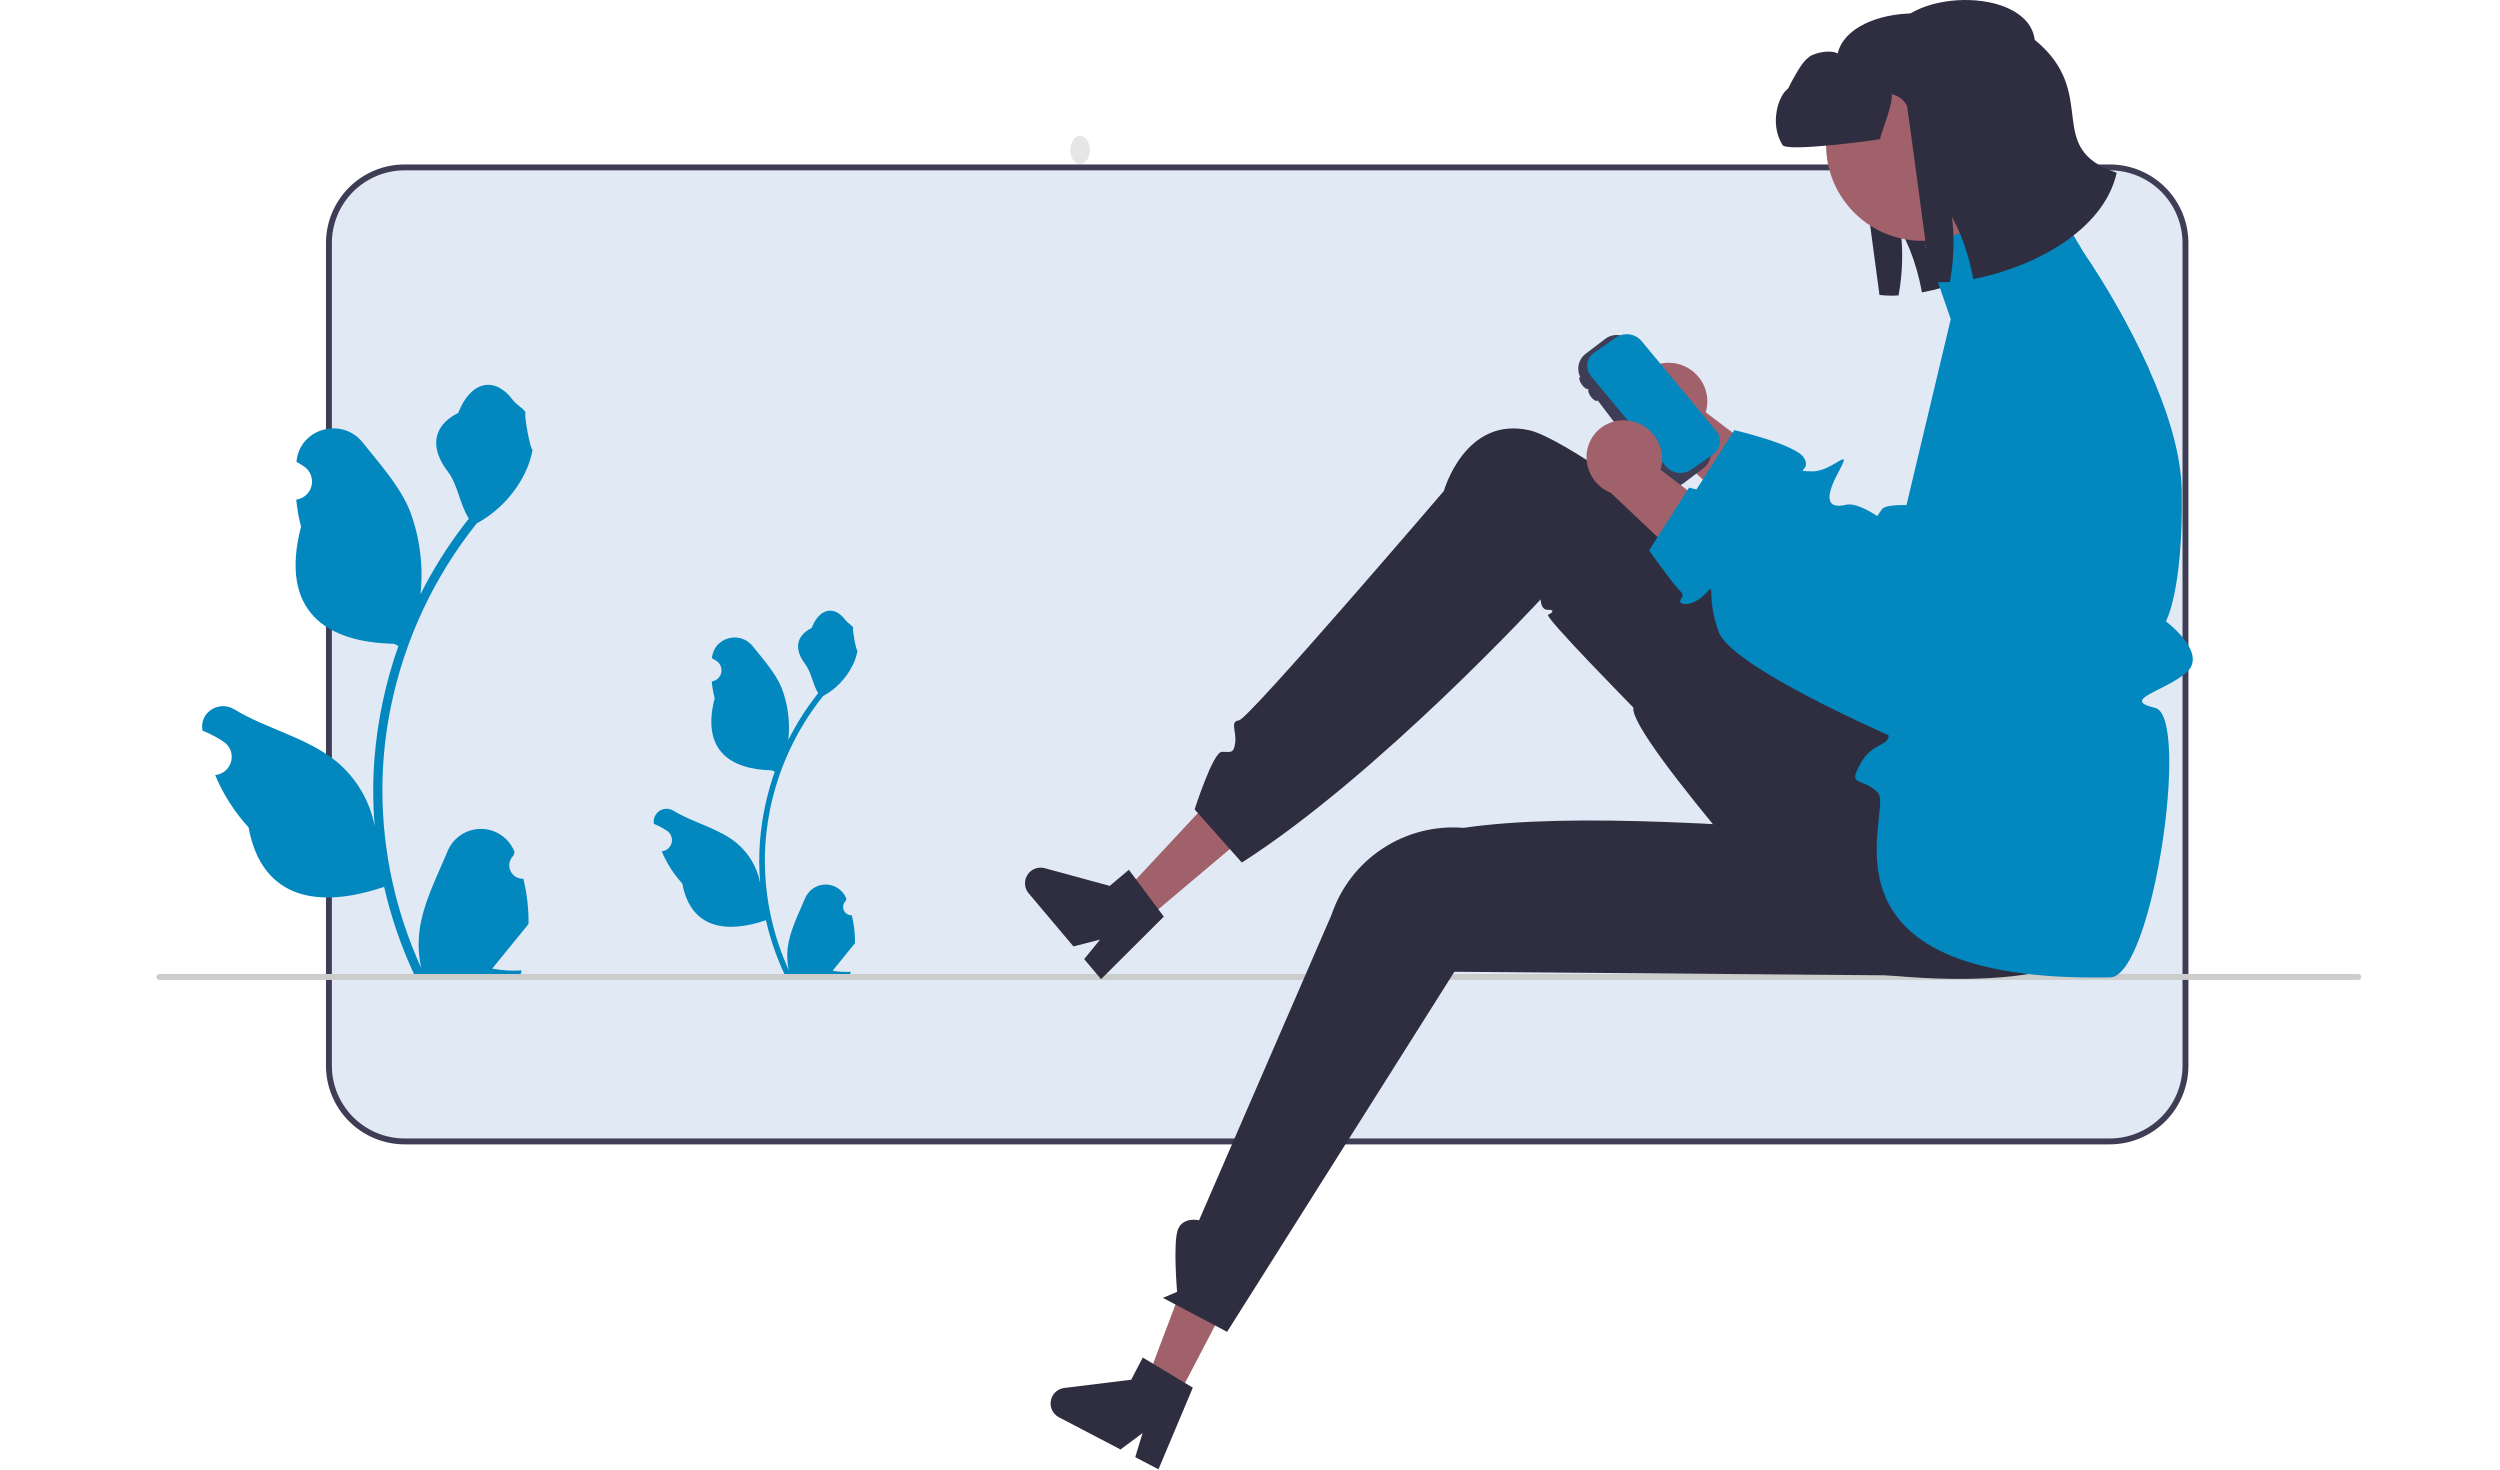 <svg width="847" height="498" viewBox="0 0 847 498" fill="none" xmlns="http://www.w3.org/2000/svg">
<g clip-path="url(#clip0_40_36)">
<path d="M137.075 56.711C130.278 56.718 123.761 59.422 118.955 64.228C114.149 69.035 111.445 75.551 111.438 82.348V361.073C111.445 367.87 114.149 374.387 118.955 379.193C123.761 383.999 130.278 386.703 137.075 386.711H714.8C721.597 386.703 728.114 383.999 732.92 379.193C737.726 374.387 740.43 367.87 740.438 361.073V82.348C740.43 75.551 737.726 69.035 732.92 64.228C728.114 59.422 721.597 56.718 714.8 56.711H137.075Z" fill="#E1E9F4"/>
<path d="M714.8 387.711H137.075C130.013 387.703 123.242 384.894 118.248 379.9C113.255 374.906 110.446 368.135 110.438 361.073V82.348C110.446 75.286 113.255 68.515 118.248 63.522C123.242 58.528 130.013 55.719 137.075 55.711H714.8C721.862 55.719 728.633 58.528 733.627 63.522C738.62 68.515 741.43 75.286 741.438 82.348V361.073C741.43 368.135 738.62 374.906 733.627 379.9C728.633 384.894 721.862 387.703 714.8 387.711ZM137.075 57.711C130.543 57.718 124.281 60.316 119.662 64.935C115.043 69.554 112.445 75.816 112.438 82.348V361.073C112.445 367.605 115.043 373.868 119.662 378.486C124.281 383.105 130.543 385.703 137.075 385.711H714.8C721.332 385.703 727.594 383.105 732.213 378.486C736.832 373.868 739.43 367.605 739.438 361.073V82.348C739.43 75.816 736.832 69.554 732.213 64.935C727.594 60.316 721.332 57.718 714.8 57.711H137.075Z" fill="#3F3D56"/>
<path d="M53 331C53 331.131 53.026 331.262 53.079 331.383C53.132 331.505 53.209 331.615 53.307 331.708C53.404 331.801 53.52 331.875 53.648 331.925C53.775 331.975 53.912 332 54.05 332H798.95C799.229 332 799.496 331.895 799.692 331.707C799.889 331.52 800 331.265 800 331C800 330.735 799.889 330.48 799.692 330.293C799.496 330.105 799.229 330 798.95 330H54.05C53.912 330 53.775 330.025 53.648 330.075C53.52 330.125 53.404 330.199 53.307 330.292C53.209 330.385 53.132 330.495 53.079 330.617C53.026 330.738 53 330.869 53 331Z" fill="#CCCCCC"/>
<path d="M288.588 310.088C288.013 310.114 287.444 309.963 286.958 309.656C286.472 309.348 286.092 308.898 285.869 308.367C285.647 307.835 285.594 307.249 285.716 306.687C285.839 306.124 286.131 305.613 286.554 305.222L286.746 304.457C286.721 304.396 286.695 304.335 286.67 304.274C286.091 302.905 285.12 301.739 283.88 300.92C282.639 300.102 281.185 299.668 279.699 299.674C278.213 299.679 276.762 300.124 275.528 300.951C274.294 301.779 273.332 302.953 272.763 304.325C270.489 309.803 267.593 315.291 266.88 321.083C266.566 323.643 266.698 326.239 267.271 328.754C261.929 317.1 259.155 304.434 259.137 291.615C259.136 288.398 259.315 285.184 259.672 281.987C259.968 279.366 260.378 276.764 260.903 274.18C263.766 260.162 269.914 247.023 278.841 235.843C283.162 233.485 286.656 229.86 288.853 225.455C289.649 223.872 290.211 222.182 290.523 220.438C290.035 220.502 288.685 213.078 289.053 212.623C288.373 211.592 287.158 211.08 286.416 210.074C282.726 205.072 277.643 205.945 274.99 212.743C269.321 215.604 269.266 220.349 272.744 224.912C274.957 227.815 275.261 231.744 277.203 234.852C277.003 235.108 276.796 235.355 276.596 235.611C272.944 240.307 269.762 245.349 267.094 250.665C267.742 244.709 266.968 238.684 264.834 233.086C262.671 227.869 258.618 223.475 255.048 218.965C250.76 213.547 241.968 215.911 241.212 222.779C241.205 222.846 241.198 222.912 241.191 222.978C241.721 223.278 242.24 223.595 242.748 223.931C243.386 224.357 243.88 224.966 244.166 225.678C244.452 226.39 244.516 227.172 244.35 227.921C244.184 228.67 243.796 229.352 243.236 229.876C242.676 230.401 241.971 230.744 241.213 230.861L241.135 230.873C241.324 232.784 241.658 234.678 242.134 236.538C237.554 254.248 247.441 260.698 261.558 260.988C261.87 261.148 262.173 261.308 262.485 261.46C259.805 269.056 258.123 276.969 257.483 284.999C257.121 289.736 257.142 294.496 257.547 299.23L257.523 299.062C256.5 293.798 253.692 289.048 249.573 285.614C243.454 280.588 234.811 278.738 228.21 274.698C227.509 274.247 226.693 274.007 225.859 274.005C225.026 274.003 224.209 274.239 223.505 274.686C222.802 275.133 222.241 275.772 221.888 276.527C221.536 277.283 221.406 278.123 221.516 278.95C221.525 279.009 221.534 279.067 221.543 279.126C222.527 279.527 223.485 279.989 224.411 280.508C224.942 280.808 225.461 281.125 225.968 281.461C226.606 281.887 227.101 282.496 227.387 283.208C227.673 283.92 227.737 284.702 227.571 285.451C227.405 286.2 227.016 286.882 226.457 287.406C225.897 287.931 225.191 288.274 224.433 288.391L224.355 288.403C224.299 288.411 224.252 288.419 224.196 288.427C225.877 292.441 228.236 296.136 231.171 299.349C234.035 314.81 246.333 316.276 259.489 311.774H259.497C260.94 318.047 263.031 324.152 265.737 329.992H288.03C288.11 329.744 288.182 329.489 288.254 329.241C286.19 329.371 284.119 329.247 282.085 328.874C283.739 326.844 285.393 324.799 287.047 322.769C287.084 322.731 287.119 322.691 287.151 322.649C287.99 321.61 288.837 320.58 289.676 319.541L289.676 319.54C289.721 316.356 289.356 313.179 288.589 310.088L288.588 310.088Z" fill="#0287BF"/>
<path d="M177.301 297.719C176.369 297.762 175.446 297.517 174.657 297.018C173.869 296.519 173.253 295.789 172.892 294.928C172.532 294.067 172.446 293.116 172.644 292.204C172.843 291.292 173.317 290.463 174.002 289.829C174.117 289.373 174.199 289.045 174.314 288.589C174.273 288.49 174.232 288.391 174.19 288.292C173.251 286.073 171.677 284.181 169.666 282.855C167.655 281.528 165.297 280.824 162.888 280.833C160.479 280.842 158.126 281.563 156.125 282.905C154.124 284.247 152.564 286.15 151.641 288.375C147.953 297.258 143.258 306.155 142.102 315.547C141.593 319.698 141.807 323.906 142.737 327.984C134.075 309.089 129.577 288.552 129.548 267.766C129.546 262.55 129.836 257.338 130.416 252.155C130.895 247.905 131.56 243.686 132.411 239.497C137.054 216.768 147.022 195.465 161.496 177.336C168.502 173.513 174.168 167.635 177.73 160.494C179.02 157.926 179.932 155.186 180.437 152.357C179.647 152.461 177.458 140.425 178.054 139.687C176.952 138.016 174.981 137.185 173.778 135.554C167.796 127.443 159.554 128.86 155.252 139.881C146.06 144.52 145.971 152.213 151.611 159.613C155.199 164.32 155.692 170.69 158.84 175.729C158.516 176.144 158.18 176.546 157.856 176.96C151.935 184.574 146.775 192.749 142.449 201.369C143.501 191.712 142.245 181.943 138.785 172.866C135.278 164.407 128.706 157.282 122.918 149.969C115.965 141.185 101.709 145.019 100.484 156.154C100.472 156.262 100.461 156.37 100.449 156.477C101.309 156.962 102.151 157.477 102.974 158.022C104.008 158.713 104.81 159.7 105.274 160.855C105.737 162.009 105.841 163.277 105.572 164.491C105.303 165.706 104.673 166.811 103.765 167.661C102.858 168.512 101.714 169.069 100.485 169.258L100.359 169.277C100.665 172.376 101.206 175.447 101.978 178.463C94.553 207.179 110.584 217.638 133.473 218.107C133.979 218.366 134.471 218.626 134.976 218.872C130.63 231.189 127.904 244.019 126.866 257.039C126.278 264.721 126.313 272.437 126.97 280.113L126.931 279.841C125.272 271.306 120.719 263.604 114.04 258.037C104.12 249.888 90.104 246.887 79.402 240.336C74.25 237.183 67.649 241.258 68.548 247.231C68.562 247.326 68.577 247.421 68.591 247.517C70.187 248.167 71.74 248.915 73.243 249.758C74.102 250.243 74.944 250.758 75.767 251.302C76.802 251.993 77.603 252.981 78.067 254.135C78.53 255.29 78.634 256.557 78.365 257.772C78.096 258.987 77.466 260.092 76.559 260.942C75.651 261.793 74.507 262.349 73.278 262.539L73.152 262.558C73.061 262.571 72.983 262.584 72.893 262.597C75.619 269.106 79.445 275.097 84.203 280.307C88.846 305.375 108.787 307.753 130.118 300.453H130.131C132.471 310.624 135.862 320.523 140.249 329.992H176.395C176.525 329.591 176.641 329.176 176.758 328.774C173.412 328.985 170.053 328.785 166.756 328.179C169.438 324.888 172.12 321.571 174.802 318.28C174.862 318.219 174.918 318.154 174.97 318.086C176.33 316.402 177.704 314.73 179.064 313.046L179.065 313.044C179.137 307.882 178.545 302.731 177.302 297.72L177.301 297.719Z" fill="#0287BF"/>
<path d="M671.989 18.041C669.562 -0.559 626.66 0.627 622.609 18.127C620.46 16.783 614.994 17.713 612.955 19.258C610.917 20.803 609.61 23.074 608.331 25.278C606.584 28.34 604.774 31.512 604.387 35.023C603.984 38.527 605.361 42.496 608.538 44.056C611.058 45.3 616.604 44.46 619.374 43.904C621.307 43.519 622.93 43.183 624.307 42.852C624.77 40.675 624.45 38.403 623.405 36.437C624.518 36.658 625.569 37.123 626.481 37.798C627.393 38.473 628.145 39.341 628.682 40.341C628.899 40.759 636.759 99.926 636.759 99.926C638.908 100.185 641.076 100.239 643.235 100.088C644.575 92.806 644.818 85.365 643.958 78.011C646.235 82.215 648.035 86.658 649.327 91.26C650.067 93.834 650.675 96.445 651.149 99.081C669.855 95.583 695.142 83.535 699.756 63.077C699.73 63.011 699.705 62.945 699.679 62.879C699.427 62.254 699.4 61.56 699.603 60.918C699.806 60.275 700.226 59.722 700.791 59.355C701.357 58.988 702.032 58.829 702.702 58.905C703.372 58.981 703.994 59.287 704.463 59.772C705.027 60.352 705.53 60.848 705.954 61.233C704.315 48.168 694.405 36.412 671.989 18.041Z" fill="#2F2E41"/>
<path d="M398.857 473.567L388.37 468.084L405 424.121L420.479 432.214L398.857 473.567Z" fill="#A0616A"/>
<path d="M356.54 473.037C355.891 474.281 355.762 475.731 356.181 477.07C356.601 478.409 357.534 479.527 358.776 480.179L379.629 491.079L387.101 485.526L384.622 493.685L392.488 497.803L404.136 470.141L401.481 468.55L390.663 462.034L387.169 459.938L383.245 467.444L360.578 470.238C359.729 470.343 358.918 470.653 358.215 471.14C357.511 471.628 356.937 472.279 356.54 473.037Z" fill="#2F2E41"/>
<path d="M388.113 311.722L380.485 302.674L412.533 268.29L423.791 281.644L388.113 311.722Z" fill="#A0616A"/>
<path d="M349.152 295.198C348.08 296.103 347.411 297.396 347.292 298.794C347.172 300.192 347.612 301.58 348.515 302.654L363.683 320.643L372.702 318.335L367.317 324.946L373.035 331.738L394.297 310.552L392.442 308.073L384.9 297.944L382.46 294.681L375.985 300.14L353.949 294.138C353.124 293.913 352.256 293.892 351.42 294.077C350.584 294.261 349.806 294.646 349.152 295.198Z" fill="#2F2E41"/>
<path d="M724.532 277.818C724.532 277.818 756.918 347.137 622.802 328.458C622.802 328.458 551.348 249.27 553.412 239.742C553.412 239.742 523 208.84 524.488 208.277C525.977 207.715 526.894 206.493 524.435 206.604C521.976 206.715 521.977 203.054 521.977 203.054C521.977 203.054 467.015 262.657 420.737 292.234L404.737 274.234C404.737 274.234 410.977 254.715 413.977 254.715C416.977 254.715 418.01 255.436 418.494 251.575C418.977 247.715 416.588 244.4 419.782 244.057C422.977 243.714 489.184 166.335 489.184 166.335C489.184 166.335 496.328 140.848 518.152 145.781C539.977 150.714 653.382 242.915 653.382 242.915L724.532 277.818Z" fill="#2F2E41"/>
<path d="M669.918 330.704L492.737 329.234L415.737 451.234L393.977 439.715L398.8 437.679C398.8 437.679 397.34 420.722 399.129 416.43C400.918 412.137 406.24 413.428 406.24 413.428L451.133 309.899C454.229 300.71 460.311 292.821 468.411 287.489C476.51 282.156 486.161 279.688 495.826 280.477C532.973 275.059 593.273 279.388 655.918 284.704L669.918 330.704Z" fill="#2F2E41"/>
<path d="M567.335 123.073C570.708 123.59 573.746 125.403 575.802 128.125C577.859 130.848 578.772 134.265 578.347 137.651C578.25 138.337 578.096 139.015 577.887 139.676L614.294 167.292L606.781 190.696L560.998 147.474C558.323 146.395 556.08 144.461 554.619 141.973C553.158 139.486 552.562 136.584 552.924 133.722C553.145 132.096 553.685 130.529 554.512 129.111C555.339 127.693 556.437 126.451 557.744 125.458C559.05 124.464 560.54 123.738 562.127 123.32C563.715 122.902 565.369 122.801 566.996 123.022C567.109 123.038 567.222 123.055 567.335 123.073Z" fill="#A0616A"/>
<path d="M727.948 124.797L714.858 161.037L663.668 233.377C663.668 233.377 663.248 233.197 662.488 232.877C658.088 230.977 642.108 223.997 627.078 216.067C612.968 208.617 599.678 200.327 597.618 194.627C597.398 194.027 597.198 193.447 597.018 192.887V192.877C596.058 189.974 595.457 186.965 595.228 183.917C595.058 181.567 595.208 180.307 594.888 180.157C594.638 180.047 594.118 180.587 592.968 181.807C592.888 181.887 592.818 181.967 592.738 182.037C588.578 186.207 583.468 185.667 584.718 183.687C585.998 181.657 585.328 181.697 583.448 179.577C582.048 177.997 577.498 171.817 575.258 168.767C574.488 167.717 573.998 167.037 573.998 167.037L574.768 165.827L576.898 162.487L587.028 146.607L587.588 145.737C587.588 145.737 608.408 150.547 611.178 155.117C613.958 159.687 606.988 159.537 613.958 159.687C620.928 159.837 628.038 150.357 622.948 159.787C617.858 169.207 619.198 172.497 625.498 171.007C628.058 170.397 632.108 172.327 636.008 174.827V174.837C638.446 176.421 640.8 178.134 643.058 179.967C645.468 181.907 647.098 183.377 647.098 183.377L686.638 103.157L691.018 94.277C692.353 91.575 694.213 89.166 696.49 87.191C698.766 85.217 701.414 83.716 704.278 82.777L705.648 85.167C714.178 97.729 721.637 110.986 727.948 124.797Z" fill="#0287BF"/>
<path d="M730.138 239.817C742.258 242.637 729.364 330.862 714.918 331.137C609.918 333.137 641.888 274.227 636.258 268.587C630.628 262.937 625.548 266.987 630.628 258.197C634.328 251.797 639.818 252.747 639.898 249.157C639.938 247.817 639.228 245.857 637.388 242.637C630.628 230.797 630.628 227.267 630.628 227.267C628.943 223.712 627.748 219.944 627.078 216.067C625.981 210.302 625.846 204.396 626.678 198.587C627.947 190.065 631.138 181.944 636.008 174.837V174.827C636.518 174.067 637.048 173.297 637.608 172.537C638.878 170.807 645.918 171.137 645.918 171.137L660.918 108.137L652.238 83.017L693.348 63.757L704.278 82.777L705.648 85.167C714.178 97.729 721.637 110.986 727.948 124.797C734.018 138.307 739.008 153.307 739.188 166.357C739.668 200.387 733.798 210.507 733.798 210.507C733.798 210.507 748.048 221.157 740.918 227.667C733.798 234.187 718.018 236.997 730.138 239.817Z" fill="#0287BF"/>
<path d="M543.898 114.785L537.191 119.88C535.866 120.893 534.996 122.39 534.773 124.043C534.55 125.696 534.991 127.37 535.999 128.699L552.154 149.932L561.693 162.459C562.704 163.782 564.199 164.65 565.849 164.874C567.5 165.097 569.171 164.656 570.497 163.649L577.213 158.548C578.532 157.532 579.397 156.036 579.619 154.386C579.84 152.735 579.401 151.064 578.397 149.736L577.407 148.427L557.837 122.715L552.703 115.975C552.203 115.318 551.579 114.767 550.866 114.352C550.153 113.936 549.365 113.666 548.547 113.555C547.729 113.445 546.898 113.497 546.1 113.707C545.303 113.918 544.554 114.285 543.898 114.785Z" fill="#3F3D56"/>
<path d="M547.406 114.4L540.18 119.44C539.543 119.857 539.001 120.404 538.591 121.045C538.181 121.687 537.911 122.408 537.799 123.161C537.688 123.914 537.738 124.682 537.945 125.415C538.152 126.148 538.512 126.828 539.002 127.411L548.459 138.807L553.499 144.878L556.862 148.929L564.383 157.99C565.446 159.205 566.92 159.987 568.523 160.187C570.125 160.386 571.745 159.989 573.074 159.071L578.489 155.294L580.29 154.037C581.188 153.438 581.889 152.588 582.305 151.592C582.721 150.596 582.834 149.499 582.629 148.44C582.448 147.559 582.05 146.738 581.471 146.05L559.248 119.271L556.098 115.481C555.035 114.263 553.562 113.48 551.958 113.281C550.355 113.081 548.734 113.48 547.406 114.4Z" fill="#0287BF"/>
<path d="M552.023 142.545C555.396 143.062 558.434 144.875 560.49 147.597C562.547 150.32 563.46 153.737 563.035 157.123C562.938 157.809 562.784 158.487 562.575 159.148L598.982 186.764L591.469 210.168L545.686 166.946C543.011 165.867 540.768 163.933 539.307 161.445C537.846 158.958 537.25 156.056 537.612 153.194C537.833 151.568 538.373 150.001 539.2 148.583C540.027 147.165 541.125 145.924 542.432 144.93C543.738 143.936 545.228 143.21 546.815 142.792C548.403 142.374 550.057 142.273 551.684 142.494C551.797 142.51 551.91 142.527 552.023 142.545Z" fill="#A0616A"/>
<path d="M700.508 101.59C703.69 102.238 706.696 103.563 709.32 105.477C711.944 107.39 714.126 109.846 715.716 112.677C717.306 115.509 718.268 118.65 718.536 121.887C718.804 125.123 718.372 128.379 717.269 131.434L699.55 180.507L648.352 252.853C648.352 252.853 586.952 226.918 582.303 214.099C577.655 201.28 581.853 196.856 577.655 201.28C573.457 205.703 568.134 205.179 569.408 203.154C570.683 201.13 570.012 201.173 568.136 199.053C566.259 196.932 558.687 186.512 558.687 186.512L572.275 165.211C572.275 165.211 593.096 170.017 595.87 174.59C598.644 179.163 591.672 179.014 598.644 179.163C605.616 179.313 612.728 169.829 607.636 179.256C602.543 188.684 603.886 191.97 610.186 190.477C616.487 188.983 631.781 202.851 631.781 202.851L675.71 113.751C677.919 109.27 681.551 105.646 686.037 103.446C690.523 101.246 695.612 100.593 700.508 101.59Z" fill="#0287BF"/>
<path d="M674.31 72.05C687.038 59.322 687.038 38.686 674.31 25.958C661.582 13.23 640.945 13.23 628.217 25.958C615.489 38.686 615.489 59.322 628.217 72.05C640.945 84.778 661.582 84.778 674.31 72.05Z" fill="#A0616A"/>
<path d="M689.375 13.498C686.948 -5.101 644.046 -3.915 639.995 13.584C637.846 12.24 632.38 13.171 630.341 14.716C628.302 16.26 626.996 18.531 625.716 20.736C623.97 23.798 611.749 34.157 609.918 31.137C605.797 24.34 597.715 39.193 603.918 49.137C605.405 51.521 634.147 47.694 636.918 47.137C638.851 46.753 635.54 47.467 636.918 47.137C637.363 44.98 641.853 33.833 640.791 31.895C641.904 32.116 642.954 32.581 643.867 33.255C644.779 33.93 645.531 34.799 646.068 35.798C646.285 36.217 654.145 95.384 654.145 95.384C656.293 95.643 658.462 95.697 660.621 95.546C661.96 88.264 662.204 80.823 661.344 73.469C663.62 77.672 665.421 82.116 666.713 86.718C667.453 89.292 668.061 91.902 668.535 94.538C687.241 91.04 712.528 78.992 717.141 58.535C691.918 50.137 711.79 31.87 689.375 13.498Z" fill="#2F2E41"/>
<path d="M369.261 50.85C369.281 48.212 367.81 46.063 365.975 46.049C364.14 46.035 362.637 48.162 362.617 50.8C362.597 53.437 364.068 55.587 365.903 55.601C367.738 55.614 369.241 53.487 369.261 50.85Z" fill="#E6E6E6"/>
<path d="M541.19 135.768C541.64 135.446 541.353 134.275 540.55 133.152C539.747 132.029 538.732 131.379 538.283 131.7C537.833 132.021 538.12 133.192 538.923 134.315C539.726 135.439 540.741 136.089 541.19 135.768Z" fill="#3F3D56"/>
<path d="M538.19 131.768C538.64 131.446 538.353 130.275 537.55 129.152C536.747 128.029 535.732 127.379 535.283 127.7C534.833 128.021 535.12 129.192 535.923 130.315C536.726 131.439 537.741 132.089 538.19 131.768Z" fill="#3F3D56"/>
</g>
<defs>
<clipPath id="clip0_40_36">
<rect width="846.67" height="497.803" fill="white"/>
</clipPath>
</defs>
</svg>
